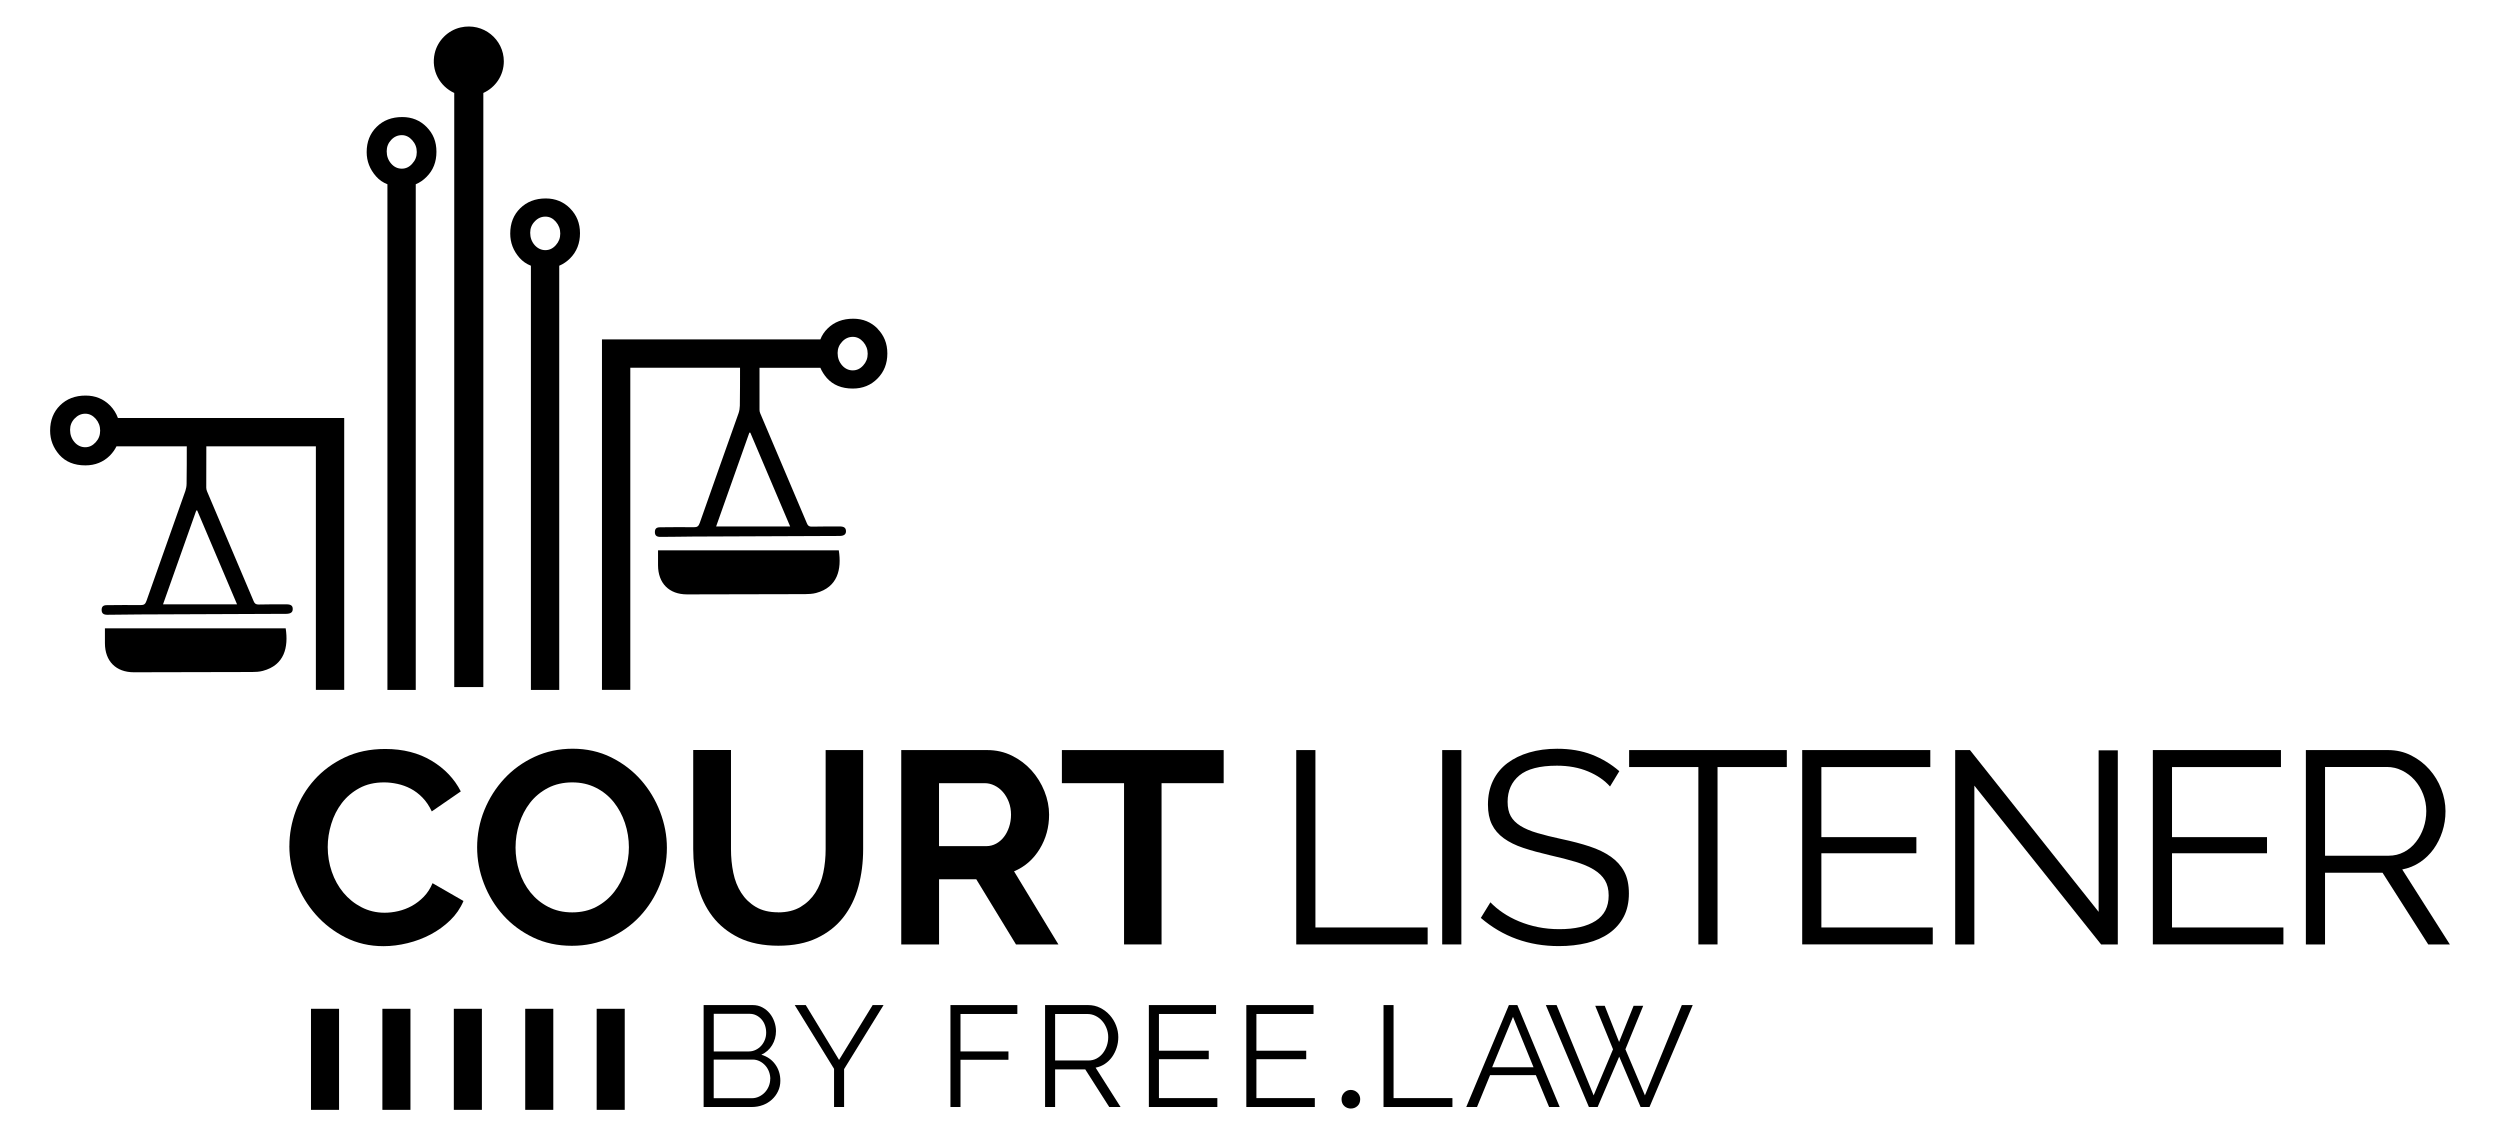 <?xml version="1.0" encoding="UTF-8"?>
<svg xmlns="http://www.w3.org/2000/svg" version="1.1" viewBox="0 0 660 300">
  <defs>
    <style>
      .cls-1 {
        fill: #000;
        stroke-width: 0px;
      }
    </style>
  </defs>
  <g id="Layer_2" data-name="Layer 2">
    <g>
      <rect class="cls-1" x="157.52" y="266.32" width="7.41" height="26.68"/>
      <rect class="cls-1" x="82.1" y="266.32" width="7.41" height="26.68"/>
      <rect class="cls-1" x="100.95" y="266.32" width="7.41" height="26.68"/>
      <rect class="cls-1" x="119.81" y="266.32" width="7.41" height="26.68"/>
      <rect class="cls-1" x="138.66" y="266.32" width="7.41" height="26.68"/>
    </g>
    <g>
      <g>
        <path class="cls-1" d="M76.4,223.31c0-3.13.57-6.23,1.7-9.29,1.13-3.06,2.78-5.79,4.95-8.2,2.17-2.41,4.82-4.36,7.95-5.85,3.13-1.49,6.7-2.24,10.7-2.24,4.72,0,8.8,1.04,12.25,3.11,3.44,2.07,6.01,4.77,7.7,8.09l-7.66,5.28c-.68-1.45-1.49-2.66-2.46-3.65-.96-.99-2-1.77-3.11-2.35-1.11-.58-2.27-1-3.47-1.26-1.21-.26-2.39-.4-3.54-.4-2.51,0-4.69.51-6.54,1.52-1.86,1.01-3.4,2.33-4.63,3.94-1.23,1.62-2.16,3.45-2.78,5.49-.63,2.05-.94,4.08-.94,6.11,0,2.27.36,4.44,1.08,6.54.72,2.1,1.75,3.94,3.07,5.53,1.32,1.59,2.91,2.87,4.77,3.83,1.85.96,3.89,1.45,6.11,1.45,1.16,0,2.36-.14,3.61-.43,1.25-.29,2.44-.75,3.58-1.37,1.13-.63,2.18-1.43,3.14-2.42.96-.99,1.73-2.18,2.31-3.58l8.17,4.7c-.82,1.93-1.99,3.63-3.51,5.1-1.52,1.47-3.23,2.71-5.13,3.72-1.9,1.01-3.94,1.78-6.11,2.31-2.17.53-4.29.8-6.36.8-3.66,0-7.01-.77-10.05-2.31-3.04-1.54-5.65-3.55-7.84-6.03-2.19-2.48-3.9-5.3-5.13-8.46-1.23-3.16-1.84-6.37-1.84-9.65Z"/>
        <path class="cls-1" d="M150.98,249.69c-3.76,0-7.17-.73-10.23-2.2-3.06-1.47-5.69-3.42-7.88-5.85-2.19-2.43-3.89-5.22-5.1-8.35-1.21-3.13-1.81-6.33-1.81-9.61s.64-6.7,1.92-9.83c1.28-3.13,3.04-5.9,5.28-8.31,2.24-2.41,4.9-4.32,7.99-5.75,3.08-1.42,6.43-2.13,10.05-2.13s7.09.76,10.15,2.28c3.06,1.52,5.67,3.51,7.84,5.96,2.17,2.46,3.85,5.25,5.06,8.38,1.2,3.13,1.81,6.31,1.81,9.54,0,3.42-.63,6.69-1.88,9.79-1.25,3.11-2.99,5.85-5.2,8.24-2.22,2.38-4.87,4.29-7.95,5.71-3.08,1.42-6.43,2.13-10.05,2.13ZM136.1,223.67c0,2.22.34,4.36,1.01,6.43.67,2.07,1.65,3.9,2.93,5.49,1.28,1.59,2.84,2.87,4.7,3.83,1.85.96,3.96,1.45,6.32,1.45s4.54-.49,6.4-1.48c1.85-.99,3.42-2.3,4.7-3.94,1.28-1.64,2.24-3.48,2.89-5.53.65-2.05.98-4.13.98-6.25s-.35-4.36-1.05-6.43c-.7-2.07-1.69-3.9-2.96-5.49-1.28-1.59-2.84-2.85-4.7-3.79-1.86-.94-3.94-1.41-6.25-1.41s-4.55.49-6.43,1.48c-1.88.99-3.45,2.29-4.7,3.9-1.25,1.62-2.2,3.45-2.85,5.49-.65,2.05-.98,4.13-.98,6.25Z"/>
        <path class="cls-1" d="M205.4,240.87c2.36,0,4.35-.48,5.96-1.45,1.61-.96,2.91-2.22,3.9-3.76.99-1.54,1.69-3.31,2.1-5.31.41-2,.61-4.06.61-6.18v-26.16h9.9v26.16c0,3.52-.42,6.82-1.26,9.9-.84,3.08-2.17,5.78-3.97,8.09s-4.13,4.14-6.97,5.49c-2.84,1.35-6.24,2.02-10.19,2.02s-7.58-.71-10.44-2.13c-2.87-1.42-5.19-3.3-6.97-5.64-1.78-2.34-3.07-5.05-3.87-8.13-.79-3.08-1.19-6.29-1.19-9.61v-26.16h9.97v26.16c0,2.17.2,4.25.61,6.25.41,2,1.11,3.77,2.1,5.31.99,1.54,2.28,2.78,3.87,3.72s3.54,1.41,5.85,1.41Z"/>
        <path class="cls-1" d="M237.93,249.33v-51.31h22.69c2.36,0,4.54.49,6.54,1.48,2,.99,3.72,2.29,5.17,3.9,1.45,1.62,2.58,3.45,3.4,5.49.82,2.05,1.23,4.11,1.23,6.18,0,3.32-.83,6.35-2.49,9.07-1.66,2.72-3.92,4.69-6.76,5.89l11.71,19.3h-11.2l-10.48-17.2h-9.83v17.2h-9.97ZM247.9,223.38h12.5c.91,0,1.77-.22,2.57-.65.79-.43,1.48-1.02,2.06-1.77.58-.75,1.04-1.63,1.37-2.64.34-1.01.51-2.1.51-3.25s-.19-2.31-.58-3.33c-.39-1.01-.9-1.89-1.55-2.64-.65-.75-1.4-1.32-2.24-1.73-.84-.41-1.7-.61-2.57-.61h-12.07v16.62Z"/>
      </g>
      <path class="cls-1" d="M323.06,206.76h-16.41v42.57h-9.9v-42.57h-16.41v-8.74h42.71v8.74Z"/>
      <g>
        <path class="cls-1" d="M342.21,249.33v-51.31h5.06v46.83h29.63v4.48h-34.69Z"/>
        <path class="cls-1" d="M380.74,249.33v-51.31h5.06v51.31h-5.06Z"/>
        <path class="cls-1" d="M425.04,207.63c-1.45-1.64-3.37-2.96-5.78-3.97-2.41-1.01-5.16-1.52-8.24-1.52-4.53,0-7.83.86-9.9,2.57-2.07,1.71-3.11,4.04-3.11,6.97,0,1.54.28,2.81.83,3.79.55.99,1.41,1.84,2.57,2.57,1.16.72,2.64,1.35,4.44,1.88,1.81.53,3.94,1.06,6.4,1.59,2.75.58,5.22,1.23,7.41,1.95,2.19.72,4.06,1.63,5.6,2.71,1.54,1.08,2.72,2.4,3.54,3.94.82,1.54,1.23,3.47,1.23,5.78s-.46,4.41-1.37,6.14c-.92,1.73-2.19,3.18-3.83,4.34-1.64,1.16-3.59,2.01-5.85,2.57-2.27.55-4.75.83-7.44.83-7.95,0-14.82-2.48-20.6-7.44l2.53-4.12c.91.96,2.01,1.88,3.29,2.75,1.28.87,2.7,1.63,4.26,2.28,1.57.65,3.24,1.16,5.02,1.52,1.78.36,3.66.54,5.64.54,4.09,0,7.29-.73,9.58-2.2,2.29-1.47,3.43-3.7,3.43-6.69,0-1.59-.33-2.93-.98-4.01-.65-1.08-1.63-2.02-2.93-2.82-1.3-.8-2.92-1.48-4.84-2.06-1.93-.58-4.17-1.16-6.72-1.73-2.7-.63-5.06-1.28-7.08-1.95-2.02-.67-3.73-1.52-5.13-2.53-1.4-1.01-2.45-2.23-3.14-3.65-.7-1.42-1.05-3.17-1.05-5.24,0-2.36.44-4.47,1.34-6.32.89-1.85,2.16-3.4,3.79-4.63,1.64-1.23,3.56-2.17,5.78-2.82,2.22-.65,4.67-.98,7.37-.98,3.42,0,6.47.52,9.14,1.55,2.67,1.04,5.1,2.49,7.26,4.37l-2.46,4.05Z"/>
        <path class="cls-1" d="M471.72,202.5h-18.29v46.83h-5.06v-46.83h-18.28v-4.48h41.63v4.48Z"/>
        <path class="cls-1" d="M510.25,244.85v4.48h-34.47v-51.31h33.82v4.48h-28.76v18.5h25.08v4.26h-25.08v19.59h29.41Z"/>
        <path class="cls-1" d="M521.23,207.41v41.92h-5.06v-51.31h3.9l33.97,42.71v-42.64h5.06v51.24h-4.41l-33.46-41.92Z"/>
        <path class="cls-1" d="M602.82,244.85v4.48h-34.47v-51.31h33.82v4.48h-28.76v18.5h25.08v4.26h-25.08v19.59h29.41Z"/>
        <path class="cls-1" d="M608.75,249.33v-51.31h21.68c2.22,0,4.25.47,6.11,1.41,1.85.94,3.46,2.17,4.81,3.69,1.35,1.52,2.4,3.24,3.14,5.17.75,1.93,1.12,3.88,1.12,5.85s-.28,3.67-.83,5.38c-.55,1.71-1.33,3.25-2.31,4.63-.99,1.37-2.18,2.53-3.58,3.47-1.4.94-2.96,1.58-4.7,1.92l12.58,19.8h-5.71l-12.07-18.94h-15.18v18.94h-5.06ZM613.81,225.91h16.77c1.49,0,2.85-.33,4.08-.98,1.23-.65,2.28-1.53,3.14-2.64.87-1.11,1.54-2.36,2.02-3.76.48-1.4.72-2.87.72-4.41s-.28-3.02-.83-4.45c-.55-1.42-1.3-2.66-2.24-3.72-.94-1.06-2.05-1.9-3.32-2.53-1.28-.63-2.61-.94-4.01-.94h-16.33v23.42Z"/>
      </g>
    </g>
    <g>
      <path class="cls-1" d="M206.01,285.31c0,1.01-.2,1.94-.61,2.79-.4.85-.95,1.58-1.63,2.2-.68.62-1.48,1.1-2.39,1.44s-1.88.51-2.92.51h-12.7v-26.91h12.96c.93,0,1.78.2,2.54.61.76.4,1.4.93,1.93,1.57.53.64.94,1.38,1.23,2.2.29.82.44,1.65.44,2.48,0,1.36-.34,2.61-1.02,3.73-.68,1.12-1.63,1.96-2.84,2.52,1.54.45,2.76,1.3,3.66,2.54.9,1.24,1.35,2.68,1.35,4.32ZM188.43,267.65v9.93h9.25c.66,0,1.27-.14,1.84-.42.57-.28,1.05-.64,1.46-1.1.4-.45.72-.98.95-1.57.23-.59.34-1.22.34-1.88s-.11-1.33-.32-1.93c-.21-.61-.52-1.13-.91-1.57-.39-.44-.85-.8-1.38-1.06-.53-.27-1.11-.4-1.74-.4h-9.48ZM203.36,284.85c0-.66-.11-1.29-.34-1.91-.23-.62-.55-1.16-.97-1.63-.42-.47-.91-.85-1.48-1.14-.57-.29-1.18-.44-1.84-.44h-10.31v10.2h10.04c.68,0,1.32-.14,1.91-.42.59-.28,1.11-.65,1.55-1.12.44-.47.79-1.01,1.04-1.63.25-.62.38-1.26.38-1.91Z"/>
      <path class="cls-1" d="M212.72,265.34l8.79,14.48,8.87-14.48h2.88l-10.42,16.9v10.01h-2.65v-10.08l-10.38-16.83h2.92Z"/>
    </g>
    <g>
      <path class="cls-1" d="M250.92,292.25v-26.91h17.66v2.35h-15.01v9.89h12.66v2.2h-12.66v12.47h-2.65Z"/>
      <path class="cls-1" d="M275.9,292.25v-26.91h11.37c1.16,0,2.23.25,3.2.74.97.49,1.81,1.14,2.52,1.93.71.8,1.26,1.7,1.65,2.71.39,1.01.59,2.03.59,3.07s-.15,1.93-.44,2.82c-.29.9-.7,1.71-1.21,2.43-.52.72-1.14,1.33-1.88,1.82-.73.49-1.55.83-2.46,1l6.59,10.39h-2.99l-6.33-9.93h-7.96v9.93h-2.65ZM278.55,279.97h8.79c.78,0,1.5-.17,2.14-.51s1.19-.8,1.65-1.38c.45-.58.81-1.24,1.06-1.97.25-.73.38-1.5.38-2.31s-.15-1.59-.44-2.33c-.29-.75-.68-1.4-1.17-1.95-.49-.56-1.07-1-1.74-1.33-.67-.33-1.37-.49-2.1-.49h-8.57v12.28Z"/>
      <path class="cls-1" d="M321.38,289.9v2.35h-18.08v-26.91h17.74v2.35h-15.08v9.7h13.15v2.24h-13.15v10.27h15.43Z"/>
      <path class="cls-1" d="M347.11,289.9v2.35h-18.08v-26.91h17.74v2.35h-15.08v9.7h13.15v2.24h-13.15v10.27h15.43Z"/>
    </g>
    <path class="cls-1" d="M356.66,292.66c-.68,0-1.26-.22-1.75-.65-.49-.44-.74-1.05-.74-1.83,0-.66.23-1.24.7-1.72.47-.48,1.05-.72,1.73-.72s1.27.24,1.76.71c.48.47.73,1.05.73,1.72,0,.77-.24,1.38-.73,1.82-.48.44-1.05.66-1.71.66Z"/>
    <g>
      <path class="cls-1" d="M365.25,292.25v-26.91h2.65v24.56h15.54v2.35h-18.19Z"/>
      <path class="cls-1" d="M398.34,265.34h2.24l11.18,26.91h-2.8l-3.49-8.41h-12.09l-3.45,8.41h-2.84l11.26-26.91ZM404.85,281.75l-5.42-13.3-5.5,13.3h10.92Z"/>
    </g>
    <path class="cls-1" d="M421.15,265.53h2.5l3.79,9.55,3.83-9.55h2.54l-4.7,11.48,5.15,12.17,9.74-23.84h2.88l-11.41,26.91h-2.35l-5.65-13.3-5.69,13.3h-2.31l-11.37-26.91h2.84l9.78,23.84,5.12-12.17-4.7-11.48Z"/>
    <path class="cls-1" d="M121.57,7.25c-3.35.78-6.05,3.49-6.81,6.84-1.03,4.56,1.38,8.71,5.16,10.45v156.84h7.68V24.54c3.19-1.44,5.41-4.63,5.41-8.35,0-5.77-5.39-10.33-11.44-8.94Z"/>
  </g>
  <g id="Layer_3" data-name="Layer 3">
    <g>
      <path class="cls-1" d="M221.44,145.29h-47.72v3.94c.02,4.77,2.92,7.69,7.67,7.69,10.39-.02,20.77-.05,31.18-.07.94-.02,1.93-.05,2.86-.3,5.73-1.52,6.79-6.26,6.01-11.26Z"/>
      <path class="cls-1" d="M231.69,86.77c-1.73-1.75-3.87-2.63-6.43-2.63-2.76,0-5.02.85-6.77,2.58-.85.83-1.5,1.8-1.91,2.88h-57.66v92.53h7.48s0-85.05,0-85.05h28.97c0,3.34,0,6.68-.05,10.02-.02.64-.12,1.34-.32,1.93-3.43,9.7-6.89,19.37-10.27,29.04-.3.85-.67,1.13-1.52,1.11-2.99-.05-5.96,0-8.94.02-.99,0-1.38.39-1.38,1.27s.44,1.29,1.5,1.27c2.86,0,5.69-.07,8.54-.09,12.9-.05,25.79-.12,38.71-.16,1.17,0,1.73-.44,1.7-1.29s-.51-1.22-1.66-1.22c-2.46,0-4.91,0-7.35.05-.71.02-1.04-.21-1.31-.88-4.1-9.67-8.2-19.32-12.3-28.99-.14-.3-.21-.62-.21-.94v-11.12h16.07c.39.94.97,1.84,1.7,2.69,1.64,1.84,3.91,2.79,6.86,2.79,2.6,0,4.79-.88,6.52-2.65,1.73-1.75,2.6-3.94,2.6-6.61s-.88-4.77-2.6-6.54ZM208.61,138.98h-19.55c2.92-8.24,5.85-16.51,8.77-24.76h.25c3.5,8.2,6.98,16.4,10.52,24.76ZM227.89,96.47c-.78.88-1.7,1.31-2.76,1.31s-2.05-.44-2.83-1.34c-.78-.9-1.17-1.98-1.17-3.25,0-1.17.41-2.16,1.2-2.99.78-.85,1.73-1.27,2.81-1.27s1.98.46,2.76,1.34c.78.9,1.17,1.93,1.17,3.13s-.39,2.19-1.17,3.06Z"/>
      <path class="cls-1" d="M75.41,165.88H27.7c0,1.43-.02,2.67,0,3.91,0,4.77,2.92,7.69,7.65,7.69,10.39-.02,20.8-.05,31.18-.07.94,0,1.93-.05,2.86-.3,5.73-1.52,6.79-6.26,6.03-11.24Z"/>
      <path class="cls-1" d="M31.13,110.35c-.44-1.22-1.13-2.33-2.07-3.29-1.75-1.75-3.89-2.63-6.45-2.63-2.74,0-5,.85-6.75,2.58s-2.63,3.96-2.63,6.68c0,2.39.81,4.51,2.44,6.38,1.64,1.84,3.91,2.79,6.86,2.79,2.6,0,4.77-.88,6.52-2.63.71-.74,1.27-1.52,1.7-2.4h18.56c0,3.27,0,6.56-.05,9.83,0,.64-.12,1.34-.32,1.93-3.41,9.7-6.86,19.34-10.27,29.04-.3.85-.64,1.11-1.52,1.11-2.97-.05-5.96,0-8.94.02-.97,0-1.38.39-1.38,1.27.02.88.46,1.27,1.52,1.27,2.83-.02,5.69-.07,8.52-.09,12.9-.07,25.82-.12,38.71-.16,1.2-.02,1.73-.44,1.7-1.31,0-.83-.48-1.2-1.66-1.2-2.44,0-4.91-.02-7.35.05-.69,0-1.04-.21-1.31-.88-4.08-9.67-8.2-19.32-12.3-28.99-.12-.3-.21-.64-.21-.97,0-3.62,0-7.28.02-10.92h28.92v64.3h7.48s0-71.78,0-71.78H31.13ZM25.26,116.76c-.81.88-1.7,1.31-2.76,1.31s-2.05-.44-2.83-1.34c-.78-.9-1.17-1.98-1.17-3.25,0-1.15.39-2.16,1.2-2.99.78-.83,1.73-1.27,2.81-1.27s1.96.46,2.76,1.34c.78.9,1.17,1.93,1.17,3.13s-.39,2.21-1.17,3.06ZM62.59,159.54h-19.55c2.92-8.24,5.85-16.51,8.77-24.76.07,0,.16,0,.25-.02,3.48,8.2,6.95,16.42,10.52,24.78Z"/>
      <path class="cls-1" d="M112.63,33.53c-1.73-1.75-3.87-2.63-6.43-2.63-2.74,0-5,.85-6.75,2.58-1.77,1.73-2.65,3.96-2.65,6.68,0,2.39.83,4.51,2.46,6.38.83.94,1.84,1.66,3.02,2.1v133.5h7.48V48.64c1.06-.44,2-1.08,2.86-1.96,1.75-1.75,2.6-3.94,2.6-6.61s-.85-4.77-2.6-6.54ZM108.83,43.22c-.78.88-1.7,1.31-2.74,1.31-1.11,0-2.05-.44-2.83-1.34-.78-.9-1.17-1.98-1.17-3.25,0-1.17.39-2.16,1.17-2.99.78-.85,1.73-1.27,2.83-1.27,1.04,0,1.96.46,2.74,1.34.81.9,1.2,1.93,1.2,3.13s-.39,2.19-1.2,3.06Z"/>
      <path class="cls-1" d="M150.53,55.04c-1.73-1.75-3.89-2.65-6.45-2.65-2.74,0-5,.88-6.75,2.6-1.75,1.73-2.63,3.94-2.63,6.68,0,2.39.81,4.51,2.44,6.38.83.94,1.84,1.64,3.02,2.1v111.99h7.48v-111.99c1.06-.44,2.03-1.11,2.88-1.96,1.73-1.75,2.6-3.96,2.6-6.61s-.88-4.79-2.6-6.54ZM146.73,64.73c-.78.88-1.7,1.31-2.76,1.31s-2.05-.46-2.83-1.34c-.78-.9-1.17-1.98-1.17-3.25,0-1.17.39-2.16,1.2-2.99.78-.85,1.73-1.27,2.81-1.27s1.98.44,2.76,1.34c.78.9,1.17,1.93,1.17,3.13s-.39,2.19-1.17,3.06Z"/>
    </g>
  </g>
</svg>